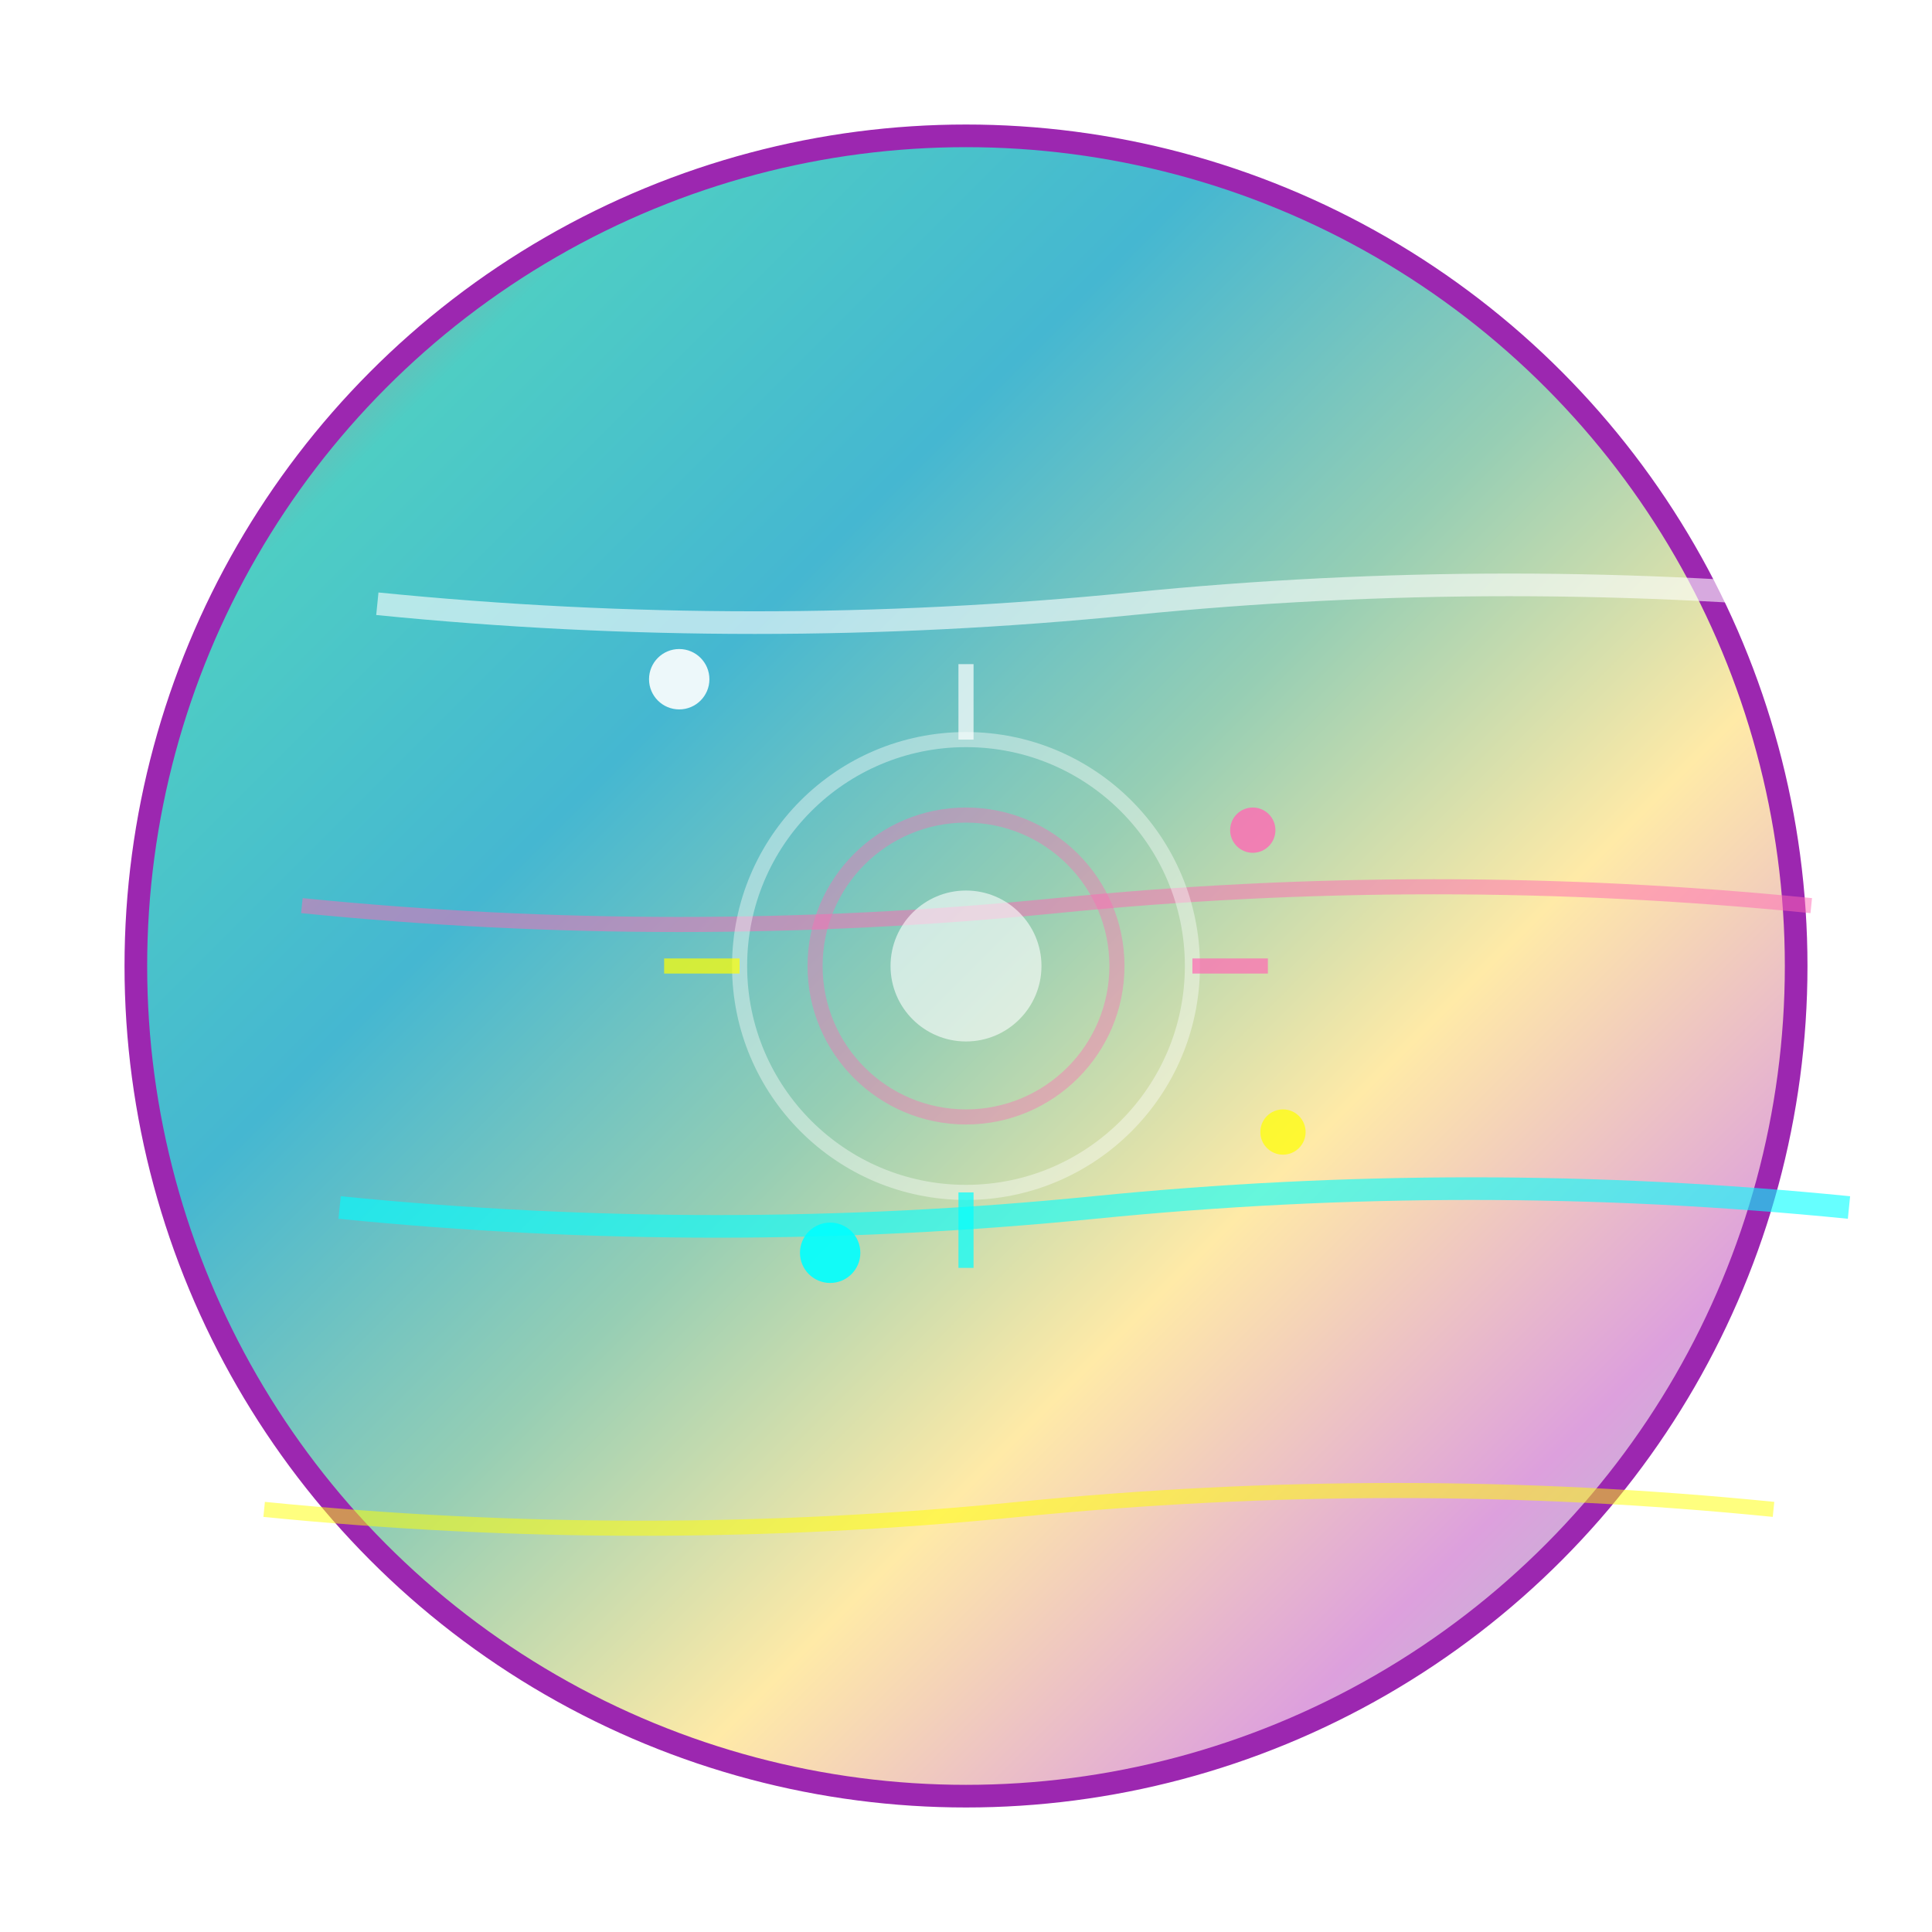 <svg xmlns="http://www.w3.org/2000/svg" viewBox="0 0 256 256" class="w-full h-full" width="256" height="256"><defs><linearGradient id="holo-bg-14" x1="0%" y1="0%" x2="100%" y2="100%"><stop offset="0%" stop-color="#FF6B6B"/><stop offset="16%" stop-color="#4ECDC4"/><stop offset="33%" stop-color="#45B7D1"/><stop offset="50%" stop-color="#96CEB4"/><stop offset="66%" stop-color="#FFEAA7"/><stop offset="83%" stop-color="#DDA0DD"/><stop offset="100%" stop-color="#98D8C8"/></linearGradient><filter id="holographic-14"><feGaussianBlur stdDeviation="1"/><feColorMatrix values="1.5 0 0 0 0  0 1.5 0 0 0  0 0 1.5 0 0  0 0 0 0.8 0"/></filter></defs><circle cx="128" cy="128" r="110" fill="url(#holo-bg-14)" stroke="#9C27B0" stroke-width="3" filter="url(#holographic-14)"/><path d="M50 80 Q100 85 150 80 Q200 75 250 80" stroke="#FFFFFF" stroke-width="3" opacity="0.6" fill="none"/><path d="M40 120 Q90 125 140 120 Q190 115 240 120" stroke="#FF69B4" stroke-width="2" opacity="0.5" fill="none"/><path d="M45 160 Q95 165 145 160 Q195 155 245 160" stroke="#00FFFF" stroke-width="3" opacity="0.6" fill="none"/><path d="M35 200 Q85 205 135 200 Q185 195 235 200" stroke="#FFFF00" stroke-width="2" opacity="0.5" fill="none"/><circle cx="90" cy="90" r="4" fill="#FFFFFF" opacity="0.9"><animate attributeName="opacity" values="0.3;1;0.3" dur="1.5s" repeatCount="indefinite"/></circle><circle cx="166" cy="110" r="3" fill="#FF69B4" opacity="0.8"><animate attributeName="opacity" values="0.5;1;0.5" dur="2s" repeatCount="indefinite"/></circle><circle cx="110" cy="166" r="4" fill="#00FFFF" opacity="0.9"><animate attributeName="opacity" values="0.2;0.9;0.2" dur="1.8s" repeatCount="indefinite"/></circle><circle cx="170" cy="150" r="3" fill="#FFFF00" opacity="0.7"><animate attributeName="opacity" values="0.4;1;0.4" dur="2.2s" repeatCount="indefinite"/></circle><circle cx="128" cy="128" r="30" fill="none" stroke="#FFFFFF" stroke-width="2" opacity="0.4"/><circle cx="128" cy="128" r="20" fill="none" stroke="#FF69B4" stroke-width="2" opacity="0.4"/><circle cx="128" cy="128" r="10" fill="#FFFFFF" opacity="0.6"/><line x1="128" y1="98" x2="128" y2="88" stroke="#FFFFFF" stroke-width="2" opacity="0.7"/><line x1="158" y1="128" x2="168" y2="128" stroke="#FF69B4" stroke-width="2" opacity="0.7"/><line x1="128" y1="158" x2="128" y2="168" stroke="#00FFFF" stroke-width="2" opacity="0.7"/><line x1="98" y1="128" x2="88" y2="128" stroke="#FFFF00" stroke-width="2" opacity="0.7"/></svg>